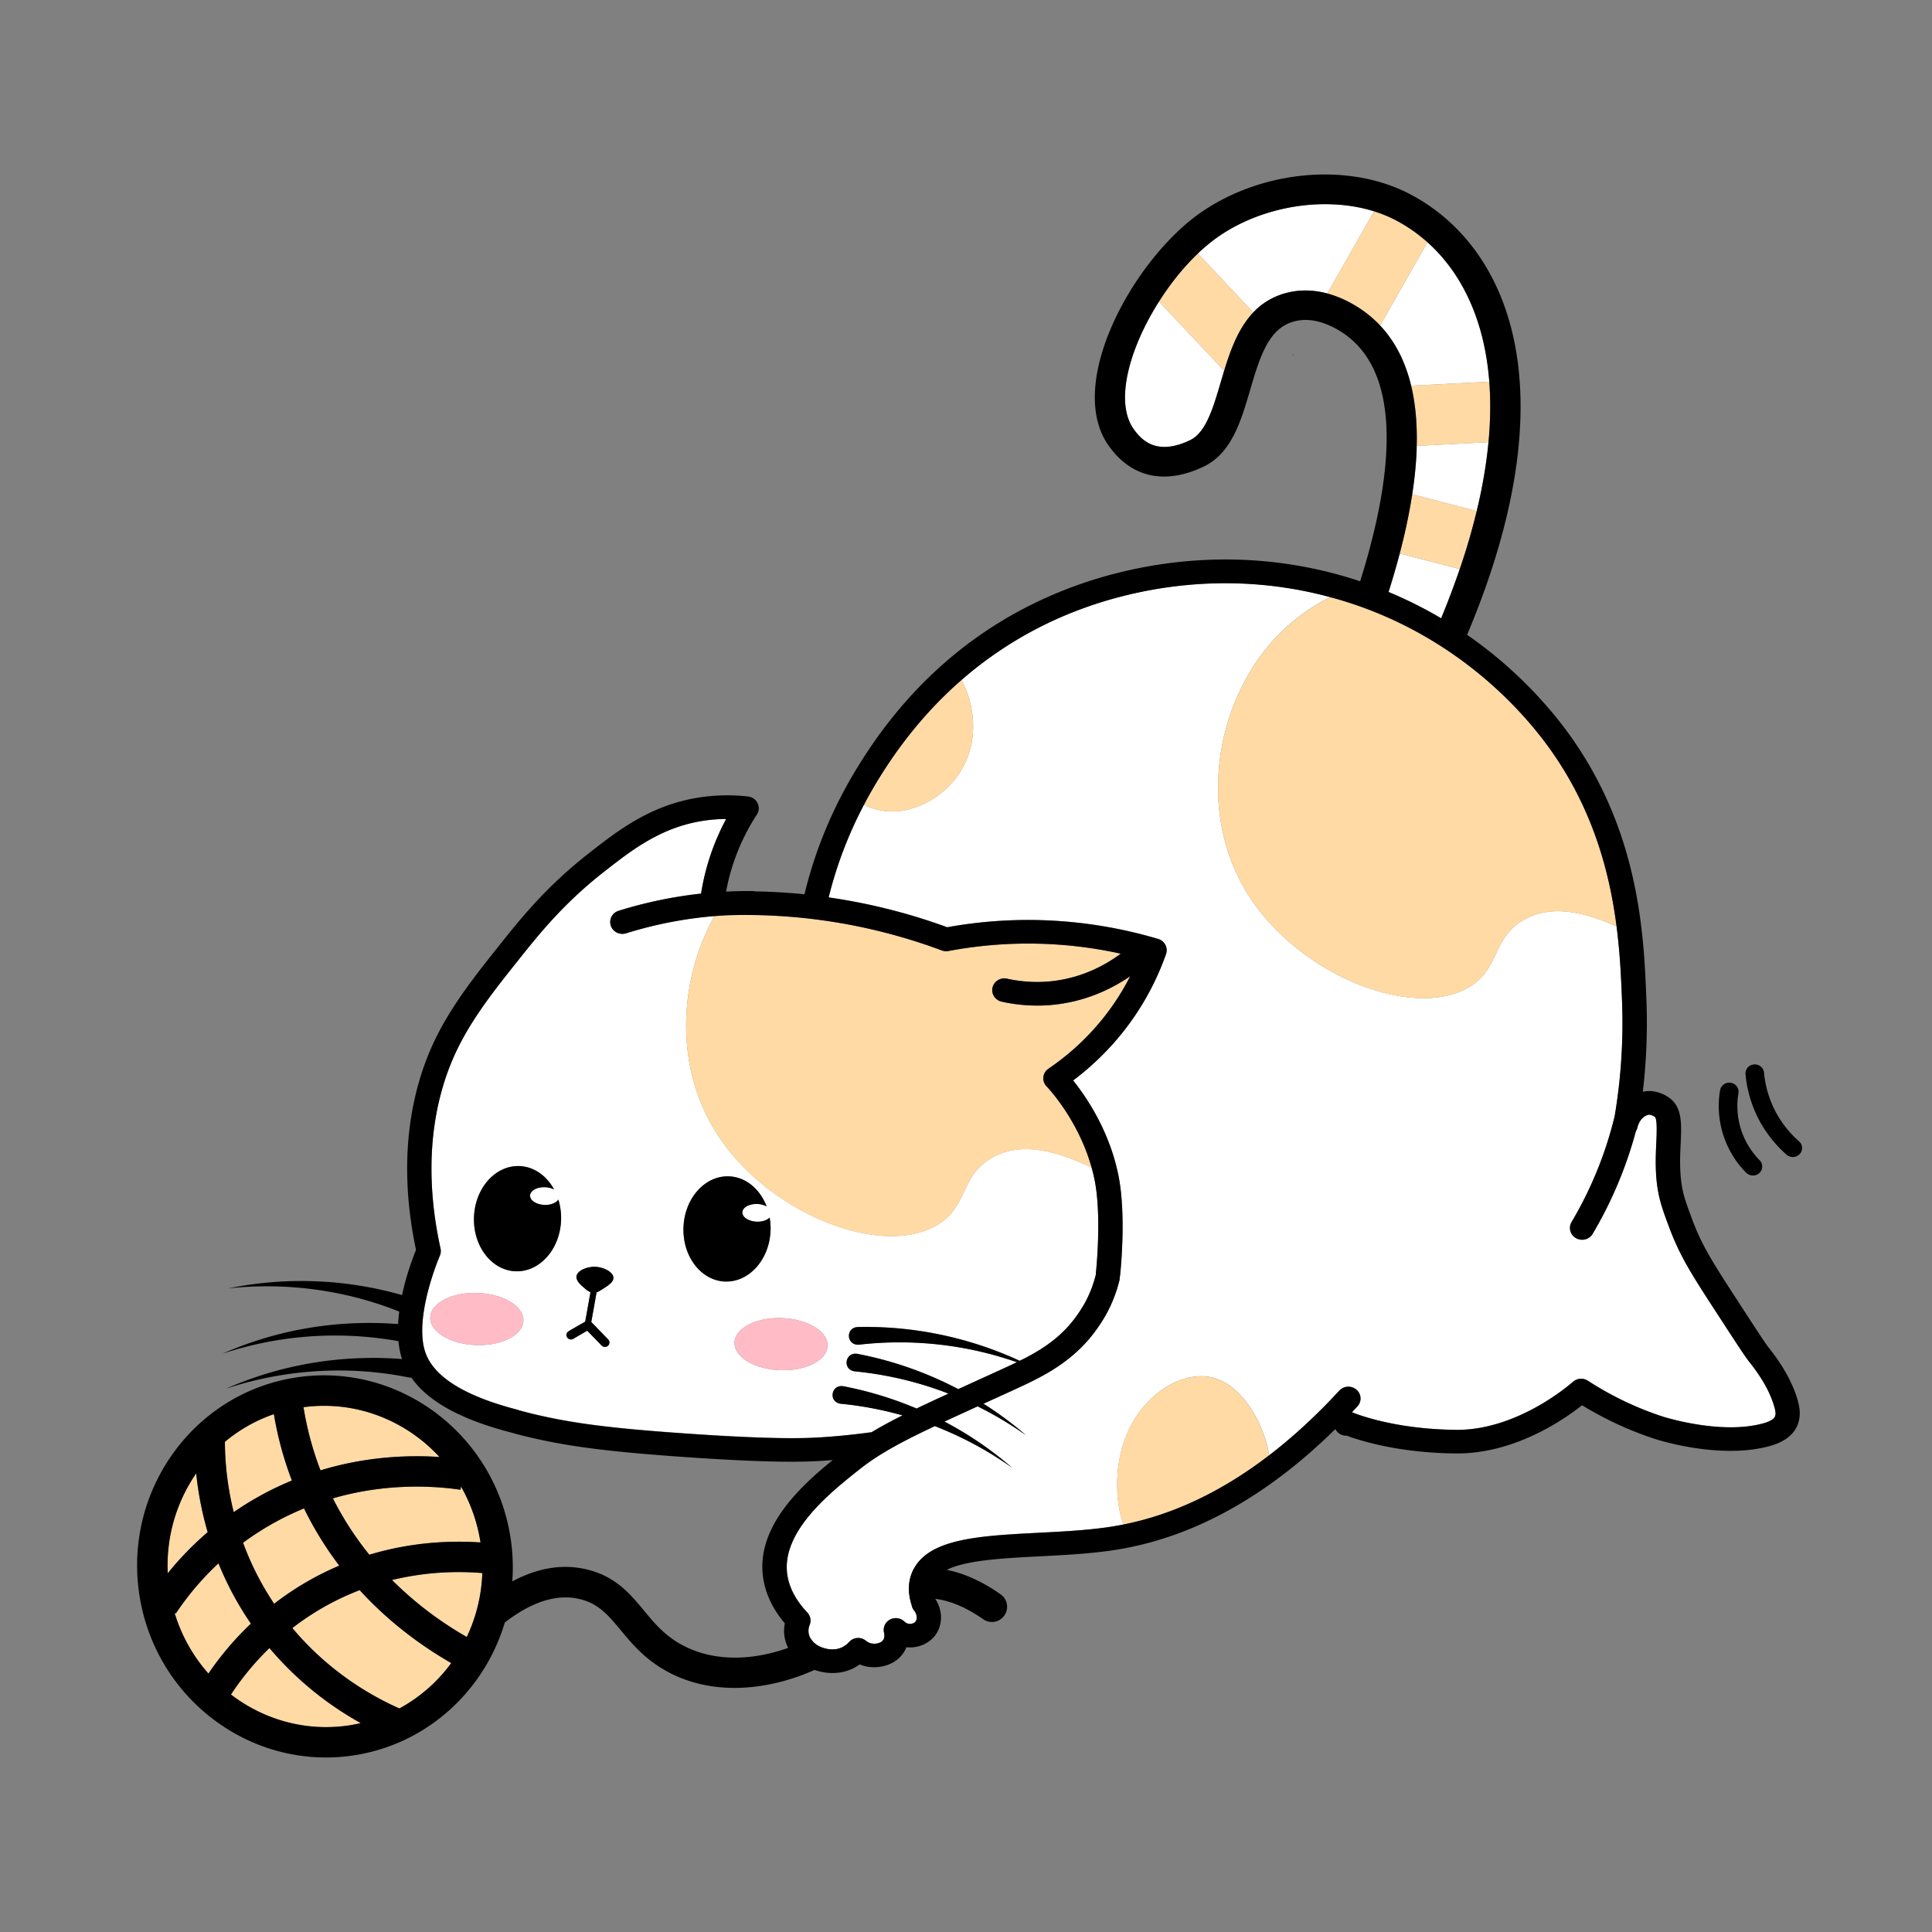 <?xml version="1.0" standalone="no"?><!DOCTYPE svg PUBLIC "-//W3C//DTD SVG 1.1//EN" "http://www.w3.org/Graphics/SVG/1.1/DTD/svg11.dtd"><svg t="1738918978421" class="icon" viewBox="0 0 1024 1024" version="1.1" xmlns="http://www.w3.org/2000/svg" p-id="33726" width="256" height="256" xmlns:xlink="http://www.w3.org/1999/xlink"><rect x="0" y="0" width="1024" height="1024" fill="#808080" stroke="none"/><path d="M132.605 860.054a168.319 168.319 0 0 1-16.833-31.473 151.876 151.876 0 0 0-22.627 26.624l-0.661-0.436a85.752 85.752 0 0 0 17.956 32.239 163.206 163.206 0 0 1 22.508-26.452l-0.357-0.502h0.013zM190.629 842.805a139.495 139.495 0 0 0-35.675 20.103c19.601 23.433 42.361 36.256 56.749 42.605a83.42 83.42 0 0 0 27.456-24.047c-15.446-8.892-32.748-21.405-48.518-38.661h-0.013zM244.089 789.603c-14.495-2.127-39.592-3.581-67.65 4.558a167.394 167.394 0 0 0 19.311 29.881c22.535-6.805 43.312-7.578 58.923-6.514v-0.046a86.412 86.412 0 0 0-10.326-29.59l-0.258 1.711zM207.78 837.44a189.037 189.037 0 0 0 39.612 30.191 85.725 85.725 0 0 0 8.232-33.878 151.248 151.248 0 0 0-47.857 3.686h0.013zM179.801 829.823a183.078 183.078 0 0 1-18.683-30.33 149.319 149.319 0 0 0-32.299 18.201 152.92 152.92 0 0 0 16.463 32.325 157.214 157.214 0 0 1 19.991-13.147c4.862-2.682 9.711-5.008 14.534-7.049zM154.69 784.714a181.876 181.876 0 0 1-9.533-35.173c-9.632 3.303-18.379 8.324-25.963 14.673 0.026 9.342 0.978 22.409 4.664 37.274a164.369 164.369 0 0 1 30.832-16.754v-0.013zM142.785 873.492a148.764 148.764 0 0 0-20.388 24.642c17.395 13.338 39.784 19.859 62.867 16.305 1.995-0.311 3.964-0.713 5.913-1.163a173.38 173.38 0 0 1-48.392-39.784zM88.89 833.833a167.738 167.738 0 0 1 21.147-21.762 174.397 174.397 0 0 1-6.071-31.169 85.62 85.62 0 0 0-15.076 52.931zM160.867 745.835c1.85 11.535 4.843 22.713 8.998 33.475 24.259-7.366 46.582-8.185 63.065-7.069-17.93-19.463-44.428-30.112-72.07-26.406z" fill="#FFDAA4" p-id="33727"></path><path d="M530.419 845.058c-16.252-11.356-32.055-15.895-46.84-13.305-13.451 2.306-20.632 9.427-28.236 16.965-4.188 4.136-8.503 8.423-14.534 12.724-20.467 14.574-52.389 23.724-77.573 11.31-10.26-5.061-15.915-11.892-21.907-19.106-7.181-8.654-14.607-17.606-29.055-21.491-13.061-3.508-26.723-1.467-40.755 6.012a102.096 102.096 0 0 0-0.932-23.162c-8.536-55.204-59.597-93.283-113.829-84.893-54.239 8.39-91.4 60.132-82.865 115.335 8.542 55.197 59.603 93.283 113.829 84.9 38.952-6.018 69.103-34.42 79.839-70.385 14.706-11.376 28.328-15.479 40.524-12.215 9.507 2.55 14.495 8.588 20.843 16.206 6.494 7.815 13.834 16.675 27.172 23.261 14.931 7.379 31.592 8.76 47.553 6.276 17.309-2.669 33.825-9.883 46.503-18.908 7.089-5.041 12.09-10.015 16.523-14.402 6.739-6.666 11.178-11.079 19.621-12.526 0.159-0.033 0.324-0.046 0.482-0.079 10.372-1.612 21.953 1.995 34.42 10.709a8.053 8.053 0 0 0 9.236-13.193l-0.02-0.033z m-283.027 22.568a187.544 187.544 0 0 1-39.612-30.185 150.297 150.297 0 0 1 47.857-3.686 85.725 85.725 0 0 1-8.232 33.871h-0.013z m7.28-50.097c-15.611-1.057-36.402-0.284-58.923 6.507a168.94 168.94 0 0 1-17.296-26.01c-0.694-1.288-1.354-2.577-2.015-3.865 28.058-8.139 53.156-6.686 67.65-4.558l0.264-1.711a86.426 86.426 0 0 1 10.319 29.597v0.04z m-109.37 32.491a152.536 152.536 0 0 1-16.463-32.325 148.051 148.051 0 0 1 18.201-11.548 152.16 152.16 0 0 1 14.092-6.653 184.115 184.115 0 0 0 18.683 30.33c-4.809 2.048-9.659 4.38-14.521 7.056a157.253 157.253 0 0 0-19.991 13.147z m-34.829 36.983a85.752 85.752 0 0 1-17.956-32.226l0.661 0.429a151.156 151.156 0 0 1 22.627-26.624 168.332 168.332 0 0 0 16.833 31.473c0.112 0.178 0.244 0.337 0.357 0.502a161.706 161.706 0 0 0-22.502 26.446h-0.02z m8.734-122.801a81.9 81.9 0 0 1 25.963-14.68 181.876 181.876 0 0 0 9.54 35.179c-5.061 2.094-10.167 4.479-15.287 7.234-5.364 2.887-10.537 6.078-15.545 9.52a158.258 158.258 0 0 1-4.671-37.274v0.02z m50.671 15.109a166.661 166.661 0 0 1-9.005-33.475c27.628-3.7 54.127 6.937 72.07 26.399-16.476-1.097-38.806-0.291-63.065 7.069z m-59.808 32.775a166.714 166.714 0 0 0-21.141 21.762 85.785 85.785 0 0 1 15.069-52.931c0.938 9.183 2.775 19.8 6.078 31.169z m12.354 86.049a145.89 145.89 0 0 1 20.394-24.642 173.386 173.386 0 0 0 48.392 39.784c-1.949 0.449-3.898 0.859-5.913 1.163-23.083 3.567-45.452-2.953-62.867-16.305z m89.286 7.379c-14.382-6.342-37.141-19.172-56.749-42.612a141.2 141.2 0 0 1 18.128-11.931c5.893-3.25 11.773-5.946 17.553-8.166 15.77 17.269 33.072 29.769 48.518 38.661a83.426 83.426 0 0 1-27.463 24.047h0.013z" fill="#000000" p-id="33728"></path><path d="M646.408 124.961c-3.898 2.662-7.763 5.833-11.515 9.408l29.379 31.215a35.728 35.728 0 0 1 11.905-8.39c6.342-2.755 15.69-4.783 27.318-1.645l24.774-43.55c-25.501-7.974-58.084-3.171-81.854 12.962zM600.857 227.407c4.591 6.474 12.691 14.138 29.96 5.867 8.364-4.01 12.196-17.025 16.239-30.832 0.581-1.949 1.156-3.931 1.771-5.926l-34.532-36.692c-15.565 24.51-23.717 53.056-13.438 67.584zM756.591 128.41l-25.098 44.118c7.862 8.344 13.338 19.007 16.45 31.909l41.422-2.121c-2.61-33.924-15.327-58.335-32.761-73.926l-0.013 0.02zM788.929 234.37l-38.06 1.949c-0.02 0.918-0.02 1.804-0.046 2.722a210.25 210.25 0 0 1-2.325 22.951L782.68 270.865c3.125-12.982 5.173-25.144 6.25-36.514v0.02zM773.695 301.618l-31.83-8.258c-1.718 6.58-3.7 13.378-5.926 20.388a222.737 222.737 0 0 1 27.879 13.933 425.614 425.614 0 0 0 9.863-26.082l0.013 0.02z" fill="#FFFFFF" p-id="33729"></path><path d="M782.699 270.865l-34.182-8.872a309.79 309.79 0 0 1-6.633 31.361l31.83 8.258a343.82 343.82 0 0 0 8.985-30.746zM789.352 202.316l-41.422 2.121c2.266 9.427 3.25 20.057 2.94 31.883l38.066-1.956c1.077-11.495 1.176-22.178 0.416-32.041v-0.007zM739.354 116.505c-3.501-1.804-7.214-3.303-11.086-4.506l-24.774 43.55a56.948 56.948 0 0 1 11.938 4.79 62.12 62.12 0 0 1 16.06 12.189l25.098-44.118a83.433 83.433 0 0 0-17.243-11.905zM614.294 159.836l34.532 36.692c3.416-11.211 7.617-22.68 15.446-30.925l-29.379-31.215c-7.551 7.201-14.627 16.027-20.599 25.448z" fill="#FFDAA4" p-id="33730"></path><path d="M685.036 187.993l0.661 0.37-0.548-0.581-0.112 0.211z" fill="#000000" p-id="33731"></path><path d="M940.587 746.126c-2.028-7.558-6.507-15.69-13.305-24.193l-0.145-0.178c-2.253-2.841-7.294-10.597-18.333-27.595-11.786-18.168-18.28-28.17-23.935-43.279-3.416-9.137-5.444-14.58-6.521-22.594-1.123-8.443-0.76-16.338-0.462-22.7 0.218-4.724 0.575-12.632-0.793-13.662a6.256 6.256 0 0 0-2.821-1.156c-0.905 0-1.678 0.416-2.444 0.865-2.709 1.612-3.706 4.823-3.997 6.104a6.236 6.236 0 0 1-0.773 1.804 217.18 217.18 0 0 1-22.905 54.384 6.481 6.481 0 0 1-5.833 3.125 6.395 6.395 0 0 1-2.966-0.839 6.157 6.157 0 0 1-2.378-8.536 203.981 203.981 0 0 0 22.839-56.102c3.383-20.189 4.717-40.709 3.898-61.05l-0.033-0.951c-0.436-10.775-0.965-23.955-2.854-38.562a139.482 139.482 0 0 0-10.108-4.03c-6.851-2.365-13.629-3.911-20.15-4.03-6.54-0.126-12.843 1.183-18.723 4.486-17.415 9.778-12.513 26.736-30.376 36.415-7.571 4.109-16.979 5.688-27.238 5.074-25.646-1.526-56.637-16.747-77.738-40.266a105.049 105.049 0 0 1-11.356-15.063c-19.152-30.812-19.601-69.117-6.877-100.881 4.975-12.433 11.964-23.856 20.652-33.442a102.889 102.889 0 0 1 30.198-22.825c-58.857-15.915-109.066-2.557-134.375 7.168a203.849 203.849 0 0 0-61.156 36.778c4.882 8.826 7.056 20.018 5.9 30.152a44.527 44.527 0 0 1-5.193 16.331 44.243 44.243 0 0 1-6.699 9.117 44.25 44.25 0 0 1-4.03 3.766 49.073 49.073 0 0 1-4.36 3.231 44.838 44.838 0 0 1-14.191 6.131 35.609 35.609 0 0 1-9.381 0.971 31.579 31.579 0 0 1-2.768-0.244 35.51 35.51 0 0 1-10.953-3.316 217.689 217.689 0 0 0-18.696 49.066 312.3 312.3 0 0 1 62.834 15.816 242.212 242.212 0 0 1 44.197-3.852c22.845 0.145 45.558 3.501 67.577 10.042a6.395 6.395 0 0 1 3.865 3.138 6.144 6.144 0 0 1 0.35 4.876 142.706 142.706 0 0 1-28.17 47.666 144.661 144.661 0 0 1-21.075 19.33c6.851 8.522 19.238 26.558 24.021 50.368 4.241 21.022 1.083 51.068 0.872 52.944-0.033 0.337-0.112 0.661-0.198 0.984 0 0.529 0 1.077-0.139 1.625a74.693 74.693 0 0 1-6.963 17.93c-0.159 0.291-4.103 7.538-9.89 14.059-12.242 13.854-26.604 20.394-41.819 27.324l-2.748 1.255-10.65 4.849c7.928 5.021 15.479 10.584 22.535 16.701a188.337 188.337 0 0 0-25.64-15.301c-6.395 2.913-12.242 5.589-17.573 8.066a188.449 188.449 0 0 1 35.787 24.404 188.7 188.7 0 0 0-40.894-21.999c-17.752 8.377-29.769 14.851-39.87 22.872-15.974 12.678-42.697 33.891-38.08 57.291 1.275 6.395 4.77 12.684 10.392 18.67a6.118 6.118 0 0 1 1.222 6.56c-0.482 1.176-1.401 4.248 0.614 7.373 0.502 0.773 2.015 3.125 5.701 4.512 3.918 1.467 7.597 1.5 10.683 0.079 1.46-0.661 2.768-1.638 3.898-2.88a6.573 6.573 0 0 1 8.972-0.694c0.674 0.548 1.804 1.255 3.217 1.467 1.658 0.271 4.737-0.079 5.959-2.028 0.872-1.401 0.502-3.211 0.377-3.726a6.164 6.164 0 0 1 3.092-6.924 6.606 6.606 0 0 1 7.716 1.031c0.33 0.324 1.255 1.097 2.557 1.209 1.255 0.132 2.577-0.357 3.257-1.143 1.044-1.189 1.057-3.819-0.727-5.992a5.959 5.959 0 0 1-1.255-2.755v-0.033c-1.949-6.17-1.916-11.872 0.079-16.932 7.234-18.346 35.054-19.78 67.28-21.418 13.081-0.68 26.611-1.374 38.773-3.29 2.015-0.317 4.03-0.694 6.038-1.097-3.752-10.947-4.281-24.933-1.526-37.155 4.413-19.7 16.879-32.96 29.683-38.502 5.833-2.524 11.746-3.442 16.979-2.623 17.897 2.775 29.782 25.917 32.173 41.607 12.638-9.685 25.038-21.121 37.188-34.294a6.58 6.58 0 0 1 9.104-0.482 6.124 6.124 0 0 1 0.515 8.826c-0.971 1.044-1.949 2.074-2.92 3.105l0.277 0.099c0.192 0.079 20.903 8.958 55.032 9.249 33.079 0.271 61.473-25.144 61.764-25.402a6.606 6.606 0 0 1 7.994-0.634 169.951 169.951 0 0 0 39.295 18.881c0.311 0.099 31.182 10.048 53.836 3.64 3.125-0.885 5.298-2.127 5.946-3.416 0.687-1.335 0.33-3.191-0.119-4.796l-0.013 0.046z" fill="#FFFFFF" p-id="33732"></path><path d="M435.339 761.764a367.266 367.266 0 0 0 25.963-2.623c0.198-0.033 0.37 0 0.562-0.013a245.76 245.76 0 0 1 16.516-8.991 186.837 186.837 0 0 0-32.748-6.17c-6.639-0.885-5.219-10.326 1.414-9.275 13.338 2.563 26.353 6.554 38.786 11.806 5.127-2.464 10.716-5.061 16.879-7.895l-2.246-0.885a188.105 188.105 0 0 0-47.408-10.92c-6.639-0.885-5.219-10.326 1.414-9.275a194.137 194.137 0 0 1 53.446 18.696c2.352-1.077 4.757-2.154 7.267-3.316l11.231-5.12 2.775-1.275a441.839 441.839 0 0 0 9.817-4.558 188.964 188.964 0 0 0-83.664-9.295c-6.673 0.529-7.399-8.985-0.68-9.355a195.082 195.082 0 0 1 85.838 17.91c9.83-4.849 18.591-10.227 26.228-18.861a73.233 73.233 0 0 0 8.278-11.773 62.233 62.233 0 0 0 5.814-14.997c0-0.053 0.033-0.099 0.053-0.145 0-0.132-0.033-0.264-0.033-0.39 0-0.145 0-0.304 0.033-0.449 0.026-0.291 3.217-29.848-0.694-49.271a89.848 89.848 0 0 0-1.586-6.527c-12.011-5.635-24.206-9.956-35.629-9.731a39.031 39.031 0 0 0-8.681 1.13c-2.867 0.727-5.668 1.804-8.377 3.336-17.408 9.778-12.513 26.736-30.376 36.421-7.571 4.103-16.979 5.682-27.238 5.074-25.646-1.533-56.637-16.754-77.738-40.273a105.261 105.261 0 0 1-11.356-15.063 98.608 98.608 0 0 1-4.823-8.727c-11.654-23.744-13.345-50.883-7.3-75.723a120.138 120.138 0 0 1 11.594-29.729 217.55 217.55 0 0 0-46.793 9.117 6.606 6.606 0 0 1-2.22 0.284 6.428 6.428 0 0 1-5.9-4.334 6.217 6.217 0 0 1 4.142-7.875 230.321 230.321 0 0 1 43.715-9.117 123.323 123.323 0 0 1 13.305-39.559c-3.528 0.013-7.056 0.258-10.517 0.727-23.387 3.092-39.209 15.492-54.503 27.476-21.332 16.701-34.539 33.297-45.155 46.615-12.341 15.499-24.001 30.139-32.233 47.005-10.148 20.791-19.951 56.036-8.985 105.901a6.091 6.091 0 0 1-0.357 3.739c-0.145 0.33-13.94 32.398-7.782 51.002 4.228 12.77 20.024 22.905 46.939 30.139l2.464 0.674c2.662 0.727 5.417 1.48 8.793 2.273 20.863 4.909 41.574 7.505 82.072 10.273 47.923 3.27 63.191 2.273 69.698 1.85l-0.013 0.066z m-183.131-48.855c-13.629-0.515-24.45-7.102-24.16-14.719 0.284-7.617 11.561-13.385 25.19-12.883 13.629 0.509 24.45 7.102 24.16 14.719-0.291 7.617-11.561 13.385-25.19 12.883z m21.068-39.123c-12.744-0.482-22.594-13.338-22.033-28.738 0.575-15.393 11.363-27.483 24.114-27.007 7.743 0.284 14.415 5.186 18.346 12.42a11.323 11.323 0 0 0-4.79-1.229c-4.294-0.159-7.862 1.804-7.954 4.4-0.099 2.59 3.303 4.816 7.597 4.975 3.369 0.132 6.256-1.057 7.399-2.821 1.057 3.402 1.579 7.109 1.434 10.967-0.581 15.406-11.37 27.483-24.114 27.02v0.013z m42.849 11.759l-2.709 15.175q0.033 0.013 0.046 0.033l8.925 9.196a2.299 2.299 0 0 1-0.099 3.316 2.378 2.378 0 0 1-1.737 0.628 2.504 2.504 0 0 1-1.678-0.74l-7.597-7.829c-3.125 1.784-6.739 3.865-7.201 4.202a2.477 2.477 0 0 1-3.369-0.542 2.273 2.273 0 0 1 0.502-3.237c0.694-0.502 6.296-3.706 8.985-5.239l2.775-15.492q0.033-0.066 0.033-0.099a10.623 10.623 0 0 1-2.755-1.784c-2.438-2.081-5.014-4.255-4.671-6.659 0.449-3.171 5.748-5.153 9.857-5.041 4.314 0.132 9.566 2.643 9.725 5.767 0.112 2.464-2.96 4.347-6.97 6.831-0.76 0.462-1.42 0.806-2.061 1.011a1.116 1.116 0 0 1 0 0.515v-0.013z m122.51 27.8c-0.291 7.624-11.561 13.385-25.19 12.883-13.629-0.509-24.45-7.095-24.16-14.719 0.291-7.617 11.561-13.385 25.19-12.883 13.629 0.515 24.45 7.102 24.16 14.719z m-52.257-89.848c8.965 0.337 16.47 6.798 19.965 15.928-1.321-0.727-3.032-1.222-4.915-1.288-4.294-0.159-7.862 1.804-7.954 4.4-0.099 2.596 3.303 4.816 7.597 4.975 2.933 0.112 5.497-0.793 6.871-2.174 0.383 2.226 0.562 4.512 0.476 6.877-0.575 15.4-11.37 27.483-24.114 27.02-12.737-0.489-22.594-13.345-22.033-28.738 0.581-15.4 11.37-27.483 24.114-27.02v0.02z" fill="#FFFFFF" p-id="33733"></path><path d="M674.922 339.294c-8.681 9.579-15.671 21.009-20.652 33.435-12.724 31.764-12.275 70.068 6.877 100.881a105.109 105.109 0 0 0 11.363 15.063c21.094 23.519 52.085 38.74 77.732 40.273 10.26 0.608 19.667-0.965 27.238-5.074 17.844-9.698 12.968-26.644 30.376-36.421 5.88-3.303 12.182-4.591 18.716-4.479 6.54 0.132 13.325 1.658 20.15 4.03a118.87 118.87 0 0 1 10.121 4.03c-3.832-29.722-13.259-65.384-38.899-98.925-15.208-19.872-49-55.811-104.673-73.252-2.735-0.859-5.444-1.632-8.146-2.352a102.823 102.823 0 0 0-30.205 22.825v-0.033zM367.068 515.303c-6.038 24.84-4.36 51.98 7.3 75.723 1.453 2.96 3.059 5.88 4.829 8.727a105.109 105.109 0 0 0 11.363 15.063c21.094 23.519 52.085 38.74 77.732 40.266 10.26 0.614 19.667-0.965 27.238-5.074 17.844-9.692 12.968-26.637 30.376-36.415a34.314 34.314 0 0 1 11.231-3.931c1.916-0.33 3.865-0.502 5.827-0.529 11.409-0.218 23.618 4.103 35.635 9.725-7.168-25.792-23.631-42.83-23.823-43.008a6.203 6.203 0 0 1-1.757-4.928 6.21 6.21 0 0 1 2.709-4.492 133.087 133.087 0 0 0 24.378-21.332 130.292 130.292 0 0 0 18.934-27.655c-10.26 7.023-24.259 13.642-41.786 15.208-3.561 0.324-7.135 0.396-10.709 0.271a87.205 87.205 0 0 1-15.591-2.015c-3.468-0.773-5.655-4.122-4.869-7.485 0.773-3.369 4.235-5.483 7.703-4.704 7.393 1.625 14.898 2.127 22.277 1.467 16.265-1.453 29.042-8.086 37.994-14.706a226.826 226.826 0 0 0-47.837-5.364c-14.534-0.086-29.174 1.255-43.49 3.944-1.189 0.225-2.418 0.112-3.548-0.304a298.076 298.076 0 0 0-113.994-18.637c-2.174 0.112-4.347 0.271-6.521 0.449a116.558 116.558 0 0 0-6.831 14.561c-1.916 4.928-3.495 10.002-4.77 15.175zM640.482 729.749c-5.246-0.813-11.145 0.092-16.979 2.623-12.803 5.536-25.27 18.795-29.683 38.496-2.742 12.222-2.207 26.208 1.533 37.161 26.479-5.265 52.33-17.54 77.295-36.679-2.378-15.69-14.27-38.833-32.167-41.607zM471.641 430.106a35.609 35.609 0 0 0 9.381-0.965 44.475 44.475 0 0 0 14.184-6.137 46.126 46.126 0 0 0 8.39-6.99c2.563-2.689 4.836-5.748 6.706-9.117a44.501 44.501 0 0 0 5.186-16.331c1.143-10.134-1.031-21.332-5.893-30.158-19.027 16.582-35.391 36.95-48.941 61.037-0.951 1.671-1.837 3.383-2.735 5.087 3.449 1.658 7.122 2.841 10.953 3.316 0.918 0.112 1.837 0.211 2.775 0.244v0.013z" fill="#FFDAA4" p-id="33734"></path><path d="M953.06 743.001c-2.484-9.196-7.736-18.861-15.598-28.718l-0.132-0.178c-1.863-2.352-7.452-10.953-17.6-26.598-12.162-18.729-17.752-27.589-22.759-40.993-3.27-8.76-4.928-13.16-5.814-19.826-0.991-7.36-0.661-14.356-0.37-20.506 0.482-10.26 0.885-19.119-5.787-24.127a18.828 18.828 0 0 0-10.702-3.785c-1.295 0-2.491 0.145-3.567 0.383 1.903-16.14 2.543-32.424 1.903-48.597l-0.033-0.951c-1.368-34.162-3.66-91.328-44.296-144.47a227.645 227.645 0 0 0-50.711-48.161c55.527-131.759 20.942-207.079-30.654-233.769-32.021-16.562-77.157-12.691-109.74 9.421-35.827 24.312-73.048 90.977-49.581 124.109 12.004 16.946 29.881 20.876 50.387 11.053 14.732-7.056 19.747-24.081 24.576-40.524 4.591-15.644 8.945-30.416 20.216-35.298 7.366-3.184 15.756-2.332 24.92 2.563 38.337 20.44 29.795 81.213 13.18 134.085-1.229-0.403-2.438-0.826-3.673-1.209-66.19-20.744-123.164-5.721-151.222 5.087-49.548 19.073-88.791 53.862-116.637 103.431a230.737 230.737 0 0 0-22.984 58.566c-8.654-0.872-17.375-1.387-26.095-1.533a6.177 6.177 0 0 0-1.467-0.178 227.308 227.308 0 0 0-13.642 0.277h-0.337a111.563 111.563 0 0 1 16.331-40.828 6.078 6.078 0 0 0 0.357-6.065 6.441 6.441 0 0 0-5.087-3.508 98.978 98.978 0 0 0-23.829 0.225c-26.948 3.574-44.957 17.672-60.839 30.125-22.502 17.619-36.223 34.856-47.236 48.69-12.235 15.353-24.86 31.215-33.693 49.284-10.868 22.284-21.405 59.683-10.352 111.986-1.645 4.03-5.12 13.226-7.393 23.955a194.349 194.349 0 0 0-92.219-3.528c30.753-3.369 62.259 0.885 90.72 12.275-0.271 2.187-0.482 4.413-0.595 6.62a196.496 196.496 0 0 0-45.34 1.718 192.063 192.063 0 0 0-47.831 14.006 189.949 189.949 0 0 1 93.349-6.659c0.304 3.29 0.918 6.474 1.903 9.474a197.665 197.665 0 0 0-45.585 1.737 192.763 192.763 0 0 0-47.831 14.006c31.09-10.346 64.935-12.473 96.936-5.999a5.179 5.179 0 0 0 1.407 0.066c8.615 12.354 25.369 21.762 50.85 28.593l2.398 0.661c2.775 0.753 5.642 1.546 9.249 2.378 21.372 5.041 43.404 7.815 84.212 10.617 14.64 0.998 26.3 1.625 35.754 1.969 18.32 0.674 28.342 0.37 35.714-0.119 1.718-0.112 3.462-0.238 5.186-0.383-18.102 14.719-41.977 36.983-36.534 64.492 1.533 7.703 5.265 15.129 11.145 22.085a19.621 19.621 0 0 0 2.841 14.805 24.378 24.378 0 0 0 11.997 9.553c3.125 1.176 6.296 1.817 9.388 1.929a25.078 25.078 0 0 0 11.409-2.18c1.434-0.661 2.781-1.44 4.056-2.359 1.467 0.608 2.98 1.044 4.545 1.268 6.388 0.971 14.752-1.09 18.974-7.941a16.384 16.384 0 0 0 1.222-2.411h0.225c5.444 0.529 10.92-1.566 14.336-5.477 4.895-5.609 5.008-14.072 0.449-20.639-1.044-3.383-1.09-6.296-0.159-8.654 4.255-10.788 30.522-12.136 55.943-13.444 13.431-0.694 27.318-1.401 40.154-3.429 40.676-6.428 79.766-27.945 116.412-64.03 0.132 0.244 0.244 0.502 0.403 0.727a6.554 6.554 0 0 0 5.668 2.801c6.27 2.352 24.47 8.245 51.662 9.262 2.028 0.079 4.103 0.132 6.21 0.145 30.984 0.264 57.205-17.943 66.804-25.547a182.939 182.939 0 0 0 38.205 17.732c1.42 0.469 34.988 11.323 61.585 3.805 6.844-1.936 11.515-5.252 13.867-9.844 2.907-5.715 1.387-11.39 0.819-13.53l0.053 0.033z m-18.32 11.363c-22.66 6.421-53.525-3.534-53.829-3.647a169.997 169.997 0 0 1-39.308-18.881 6.606 6.606 0 0 0-7.981 0.628c-0.291 0.264-28.692 25.679-61.764 25.402-34.149-0.291-54.847-9.143-55.038-9.249l-0.277-0.092c0.971-1.031 1.949-2.061 2.92-3.105a6.124 6.124 0 0 0-0.515-8.826 6.58 6.58 0 0 0-9.104 0.482c-12.143 13.173-24.55 24.609-37.194 34.287-24.966 19.139-50.817 31.414-77.295 36.679-2.015 0.403-4.017 0.773-6.045 1.097-12.143 1.916-25.673 2.61-38.773 3.283-32.213 1.665-60.033 3.079-67.28 21.425-1.995 5.074-2.028 10.769-0.079 16.932v0.033c0.198 0.965 0.595 1.916 1.275 2.755 1.771 2.18 1.751 4.796 0.727 5.992-0.7 0.793-2.015 1.255-3.257 1.143a4.479 4.479 0 0 1-2.563-1.209 6.593 6.593 0 0 0-7.716-1.031 6.184 6.184 0 0 0-3.092 6.924c0.132 0.515 0.482 2.319-0.37 3.719-1.209 1.969-4.294 2.312-5.959 2.035a6.91 6.91 0 0 1-3.224-1.467 6.567 6.567 0 0 0-8.972 0.694 11.759 11.759 0 0 1-3.898 2.88c-3.079 1.401-6.765 1.387-10.676-0.079-3.693-1.387-5.206-3.739-5.701-4.512a7.961 7.961 0 0 1-0.614-7.379 6.164 6.164 0 0 0-1.222-6.554c-5.642-5.992-9.137-12.275-10.392-18.67-4.625-23.4 22.118-44.62 38.08-57.291 10.101-8.027 22.112-14.501 39.863-22.878a188.707 188.707 0 0 1 40.894 22.006 187.524 187.524 0 0 0-35.787-24.404c5.331-2.477 11.165-5.14 17.573-8.066a190.563 190.563 0 0 1 25.646 15.301 184.525 184.525 0 0 0-22.535-16.701l10.643-4.849 2.755-1.255c15.208-6.93 29.577-13.471 41.819-27.324 5.781-6.521 9.731-13.768 9.89-14.059 3.079-5.655 5.431-11.693 6.957-17.93a6.263 6.263 0 0 0 0.145-1.625c0.079-0.324 0.165-0.647 0.198-0.984 0.205-1.903 3.369-31.922-0.872-52.944-4.783-23.81-17.19-41.852-24.021-50.368a145.56 145.56 0 0 0 21.075-19.33 142.277 142.277 0 0 0 28.17-47.666 6.137 6.137 0 0 0-0.357-4.876 6.395 6.395 0 0 0-3.865-3.145 243.124 243.124 0 0 0-67.571-10.035 240.99 240.99 0 0 0-44.197 3.852A311.005 311.005 0 0 0 439.184 475.665a217.683 217.683 0 0 1 18.703-49.066c0.905-1.711 1.784-3.416 2.735-5.087 13.55-24.1 29.914-44.461 48.941-61.037a203.862 203.862 0 0 1 61.156-36.772c25.303-9.745 75.512-23.103 134.375-7.168 2.709 0.727 5.411 1.493 8.146 2.352 55.653 17.441 89.471 53.38 104.673 73.259 25.659 33.534 35.08 69.196 38.899 98.912 1.889 14.613 2.418 27.787 2.854 38.562l0.033 0.951a297.535 297.535 0 0 1-3.898 61.044 204.423 204.423 0 0 1-22.845 56.109 6.151 6.151 0 0 0 2.378 8.536c0.945 0.529 1.956 0.806 2.973 0.839a6.507 6.507 0 0 0 5.833-3.125 217.167 217.167 0 0 0 22.905-54.378 6.382 6.382 0 0 0 0.773-1.804c0.304-1.308 1.288-4.492 3.99-6.104 0.773-0.469 1.533-0.872 2.444-0.872a6.276 6.276 0 0 1 2.828 1.163c1.368 1.031 0.991 8.939 0.786 13.656-0.291 6.342-0.661 14.257 0.462 22.7 1.083 8.02 3.105 13.464 6.527 22.594 5.655 15.109 12.149 25.131 23.935 43.285 11.033 17.005 16.08 24.774 18.333 27.589l0.145 0.178c6.798 8.509 11.277 16.642 13.305 24.193 0.436 1.632 0.786 3.468 0.112 4.803-0.661 1.288-2.821 2.53-5.946 3.416v-0.033z m-659.985-7.003l-2.464-0.674c-26.928-7.214-42.717-17.349-46.939-30.132-6.144-18.61 7.637-50.678 7.782-51.002a6.124 6.124 0 0 0 0.357-3.739c-10.953-49.852-1.163-85.111 8.985-105.901 8.232-16.866 19.892-31.513 32.239-47.005 10.61-13.319 23.816-29.914 45.142-46.615 15.287-11.984 31.103-24.378 54.51-27.483 3.482-0.462 6.99-0.707 10.517-0.727a123.316 123.316 0 0 0-13.305 39.559 230.757 230.757 0 0 0-43.715 9.117 6.21 6.21 0 0 0-4.142 7.881c0.859 2.577 3.27 4.235 5.9 4.334 0.727 0.033 1.48-0.066 2.22-0.291a217.511 217.511 0 0 1 53.314-9.566c15.162-0.502 30.396 0.159 45.413 1.962a298.896 298.896 0 0 1 68.588 16.675c1.123 0.416 2.352 0.529 3.541 0.304a227.896 227.896 0 0 1 91.334 1.414c-8.958 6.626-21.735 13.259-38 14.713-7.399 0.661-14.884 0.159-22.277-1.467-3.462-0.773-6.93 1.335-7.703 4.704-0.786 3.369 1.407 6.712 4.869 7.485 5.166 1.15 10.385 1.81 15.591 2.015 3.574 0.132 7.148 0.053 10.709-0.271 17.527-1.566 31.526-8.185 41.786-15.208a129.698 129.698 0 0 1-18.927 27.661 132.552 132.552 0 0 1-24.384 21.326 6.131 6.131 0 0 0-0.951 9.421c0.178 0.178 16.635 17.216 23.823 43.008 0.595 2.114 1.123 4.288 1.579 6.521 3.911 19.423 0.727 48.987 0.694 49.278-0.02 0.145-0.033 0.291-0.033 0.449 0 0.132 0.013 0.258 0.033 0.39 0 0.046-0.053 0.092-0.053 0.145a62.9 62.9 0 0 1-5.814 14.997c-0.033 0.066-3.475 6.342-8.278 11.773-7.637 8.635-16.397 14.012-26.228 18.861a194.857 194.857 0 0 0-85.831-17.91c-6.719 0.37-5.992 9.89 0.674 9.355a188.978 188.978 0 0 1 83.664 9.295c-3.158 1.533-6.428 3.013-9.811 4.558l-2.788 1.275a7050.181 7050.181 0 0 0-18.491 8.436 193.437 193.437 0 0 0-53.446-18.696c-6.633-1.05-8.053 8.39-1.414 9.275 16.087 1.559 32.088 5.232 47.401 10.92l2.259 0.885c-6.17 2.841-11.759 5.431-16.886 7.895a193.721 193.721 0 0 0-38.78-11.806c-6.639-1.05-8.06 8.39-1.42 9.275 11.033 1.057 21.999 3.158 32.748 6.17-6.157 3.072-11.568 6.012-16.516 8.985-0.192 0-0.37 0-0.562 0.02a376.673 376.673 0 0 1-25.963 2.623c-6.507 0.416-21.781 1.42-69.698-1.85-40.498-2.775-61.209-5.364-82.072-10.28-3.383-0.793-6.137-1.546-8.793-2.266l0.013-0.066z m467.129-454.009a314.176 314.176 0 0 0 6.633-31.361c1.242-8.086 2.015-15.737 2.319-22.951 0.033-0.938 0.033-1.823 0.053-2.722 0.304-11.812-0.694-22.442-2.953-31.883-3.105-12.902-8.569-23.565-16.443-31.909a61.427 61.427 0 0 0-16.054-12.189 56.089 56.089 0 0 0-11.944-4.79c-11.627-3.138-20.969-1.09-27.318 1.652a35.952 35.952 0 0 0-11.905 8.39c-7.829 8.245-12.024 19.727-15.446 30.918-0.608 1.982-1.189 3.964-1.771 5.933-4.056 13.788-7.895 26.822-16.239 30.832-17.282 8.278-25.369 0.608-29.96-5.867-10.273-14.514-2.127-43.074 13.438-67.584 5.972-9.427 13.048-18.254 20.599-25.455a90.482 90.482 0 0 1 11.515-9.408c23.783-16.14 56.366-20.942 81.861-12.962 3.885 1.209 7.591 2.709 11.086 4.506a82.62 82.62 0 0 1 17.236 11.905c17.428 15.591 30.152 39.982 32.761 73.92 0.76 9.877 0.661 20.539-0.416 32.041a260.691 260.691 0 0 1-6.25 36.514 347.176 347.176 0 0 1-8.985 30.746 452.146 452.146 0 0 1-9.863 26.082 221.666 221.666 0 0 0-27.879-13.94c2.22-6.983 4.202-13.801 5.926-20.388v-0.033zM933.934 596.417a65.939 65.939 0 0 0 12.968 15.591 5.021 5.021 0 0 0 6.957-0.324 4.691 4.691 0 0 0-0.337-6.758 55.891 55.891 0 0 1-11.066-13.292 55.012 55.012 0 0 1-7.479-23.096 4.922 4.922 0 0 0-5.351-4.36 4.809 4.809 0 0 0-4.473 5.179 64.664 64.664 0 0 0 8.76 27.06h0.02z" fill="#000000" p-id="33735"></path><path d="M925.498 621.548a5.061 5.061 0 0 0 6.976 0.198 4.691 4.691 0 0 0 0.172-6.785 41.317 41.317 0 0 1-9.249-14.501 40.947 40.947 0 0 1-1.982-21.048 4.823 4.823 0 0 0-4.07-5.51 4.915 4.915 0 0 0-5.668 3.944 50.275 50.275 0 0 0 13.801 43.702h0.02zM384.291 679.229c12.737 0.482 23.532-11.614 24.114-27.014a33.283 33.283 0 0 0-0.482-6.871c-1.387 1.394-3.951 2.279-6.864 2.167-4.301-0.159-7.697-2.378-7.597-4.975 0.092-2.596 3.653-4.558 7.954-4.4 1.896 0.066 3.587 0.568 4.909 1.288-3.495-9.143-11-15.604-19.951-15.922-12.75-0.489-23.539 11.608-24.114 27.007-0.581 15.393 9.289 28.249 22.033 28.738v-0.02zM288.543 638.626c-4.294-0.165-7.697-2.385-7.597-4.981 0.092-2.59 3.653-4.558 7.954-4.393 1.837 0.066 3.482 0.529 4.783 1.222-3.911-7.234-10.584-12.129-18.346-12.42-12.744-0.482-23.532 11.614-24.114 27.014-0.581 15.393 9.295 28.249 22.033 28.738 12.744 0.482 23.539-11.614 24.114-27.02a32.583 32.583 0 0 0-1.434-10.967c-1.156 1.757-4.043 2.946-7.393 2.821v-0.013zM325.123 677.188c-0.139-3.125-5.411-5.655-9.725-5.767-4.109-0.112-9.427 1.863-9.857 5.041-0.344 2.398 2.24 4.572 4.671 6.653 1.143 0.965 2.061 1.5 2.755 1.784 0 0.033-0.033 0.066-0.033 0.099l-2.775 15.499c-2.689 1.526-8.291 4.73-8.985 5.232a2.273 2.273 0 0 0-0.502 3.237 2.491 2.491 0 0 0 3.369 0.548c0.482-0.324 4.096-2.418 7.201-4.202l7.597 7.829c0.456 0.462 1.07 0.707 1.678 0.74a2.444 2.444 0 0 0 1.737-0.628 2.299 2.299 0 0 0 0.099-3.323l-8.919-9.196q-0.04-0.013-0.053-0.033l2.709-15.168c0.033-0.178 0-0.357 0-0.522 0.641-0.205 1.301-0.542 2.061-1.011 4.01-2.484 7.089-4.36 6.97-6.831v0.02z" fill="#000000" p-id="33736"></path><path d="M389.265 711.495c-0.291 7.617 10.537 14.224 24.166 14.719 13.623 0.515 24.92-5.265 25.19-12.883 0.271-7.617-10.537-14.224-24.16-14.726-13.629-0.515-24.92 5.272-25.197 12.883zM253.225 685.3c-13.629-0.515-24.92 5.252-25.197 12.883-0.291 7.624 10.537 14.23 24.16 14.732 13.629 0.509 24.92-5.252 25.197-12.889 0.271-7.637-10.537-14.224-24.166-14.726z" fill="#FFBBC6" p-id="33737"></path></svg>